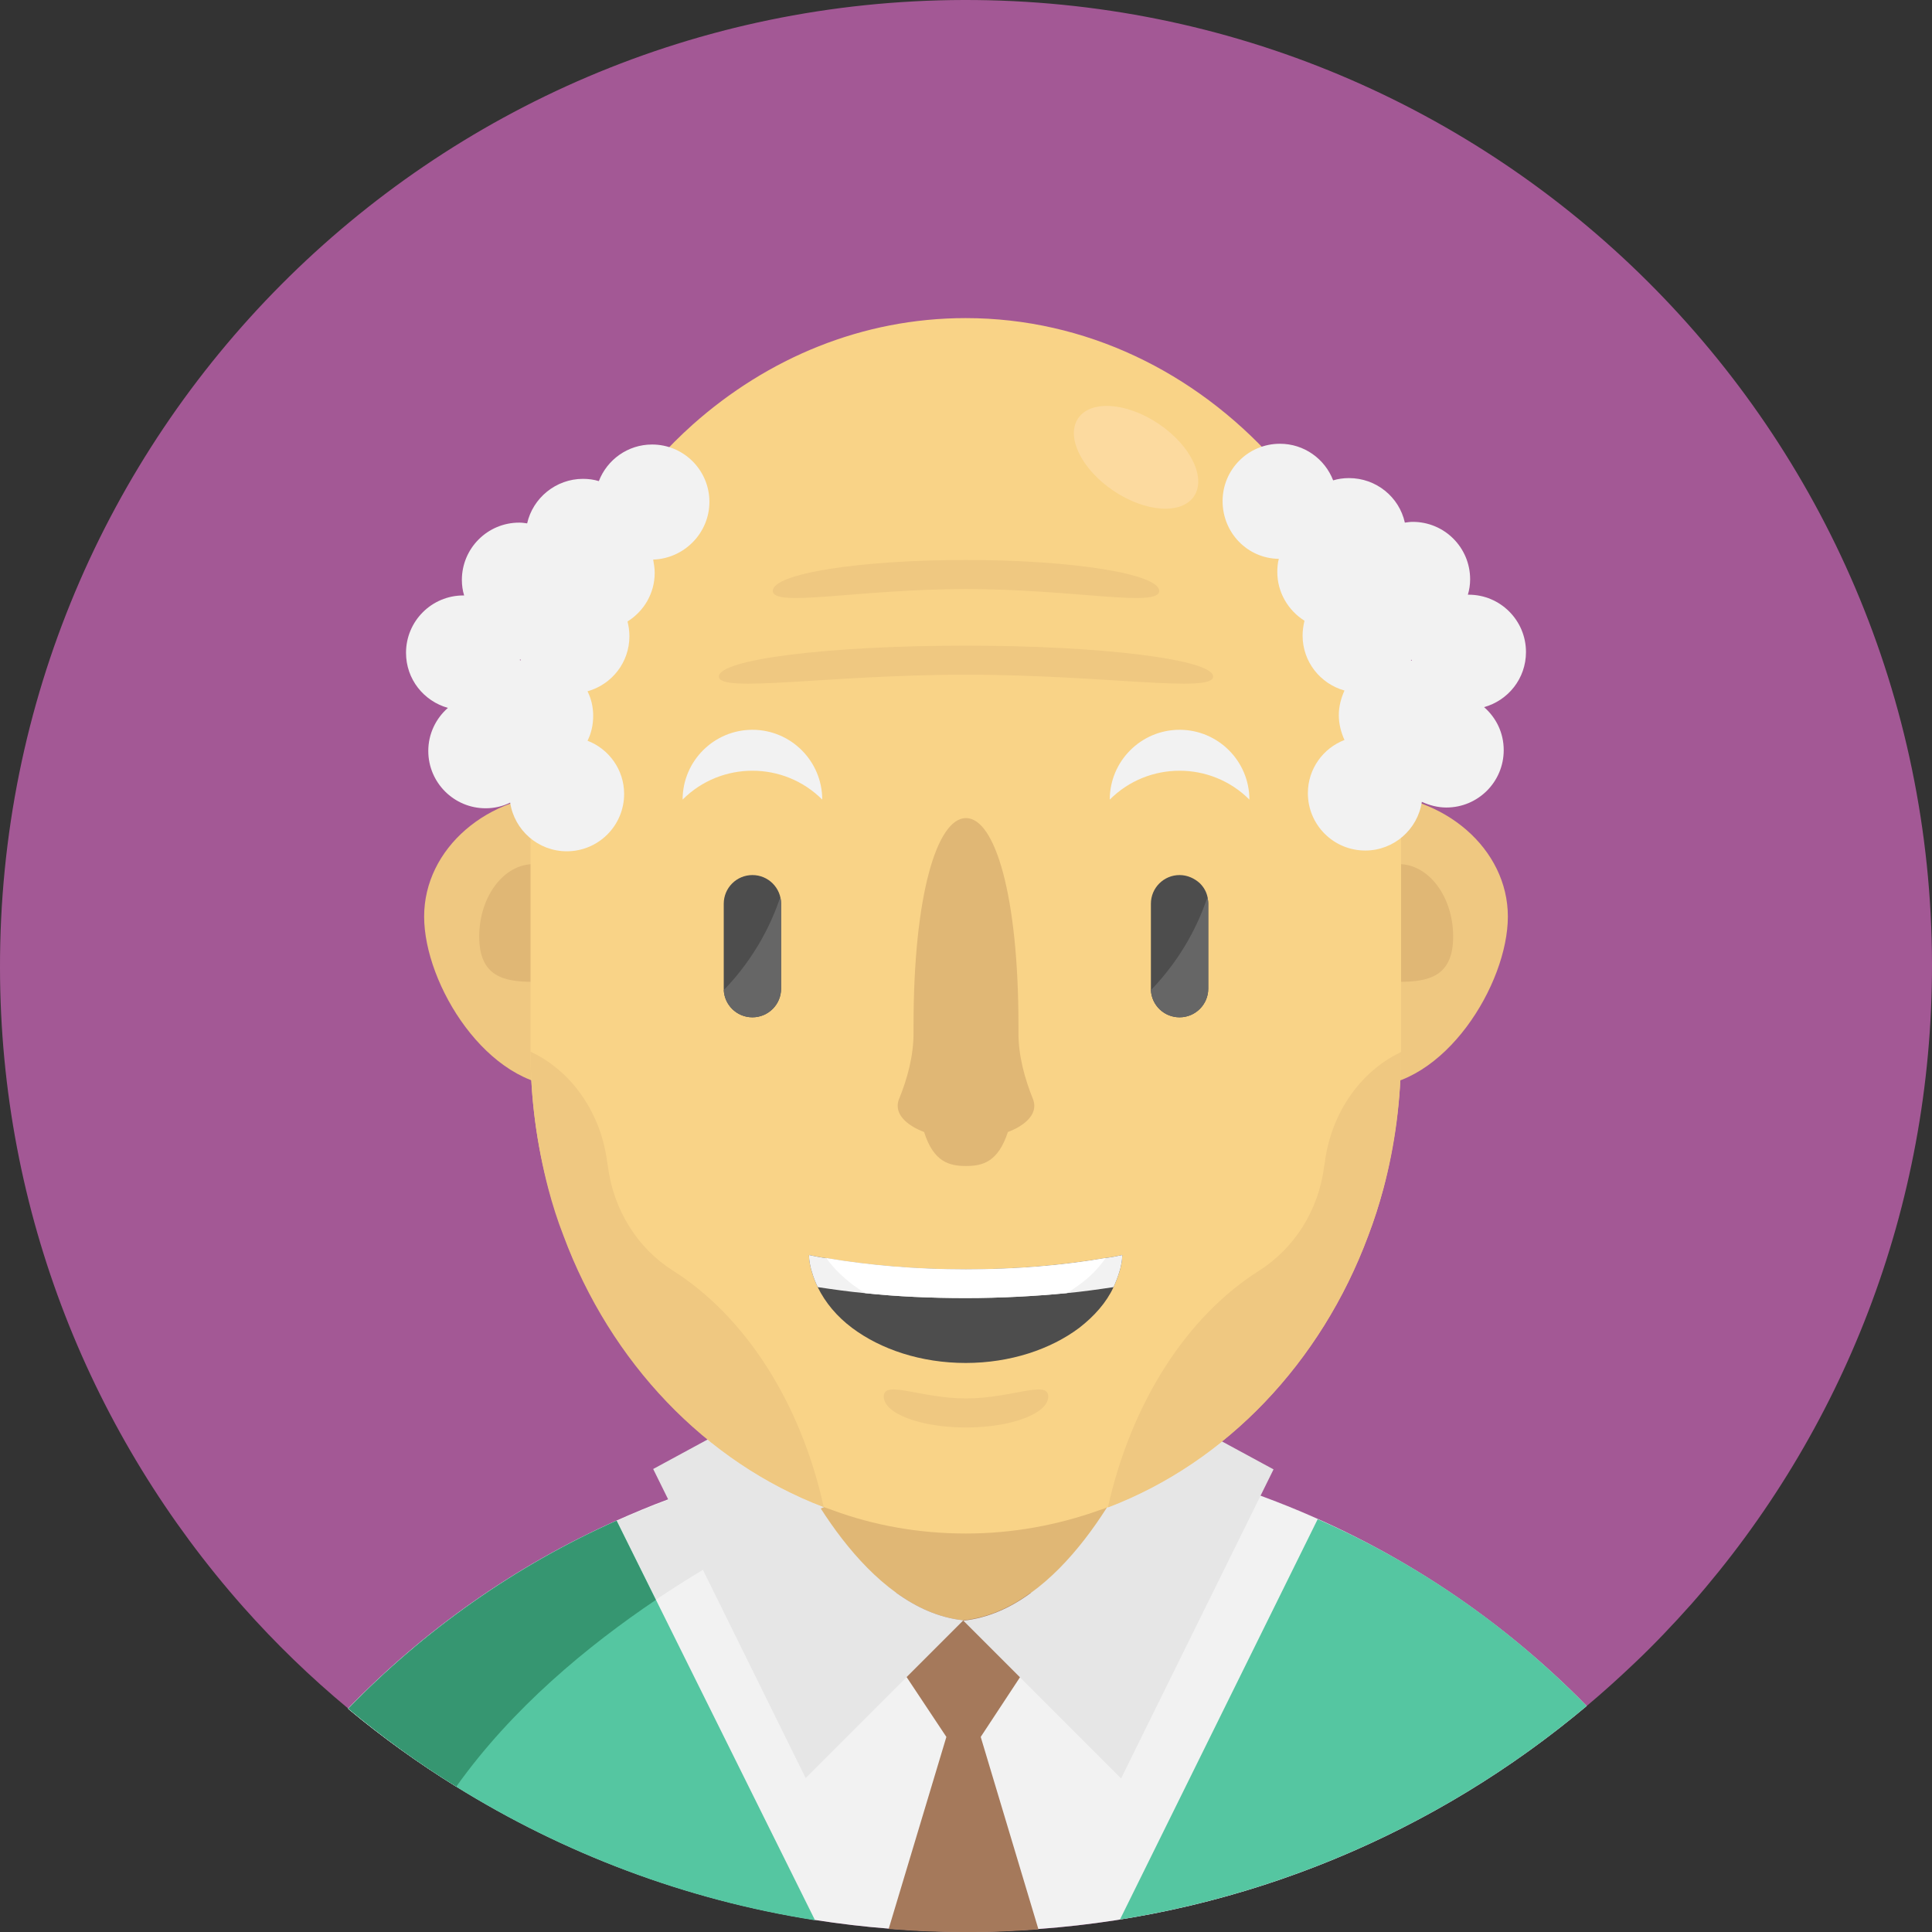 <?xml version="1.0" encoding="utf-8"?>
<!-- Generator: Adobe Illustrator 23.0.3, SVG Export Plug-In . SVG Version: 6.00 Build 0)  -->
<svg version="1.1" id="Layer_1" xmlns="http://www.w3.org/2000/svg" xmlns:xlink="http://www.w3.org/1999/xlink" x="0px" y="0px"
	 viewBox="0 0 512 512" style="enable-background:new 0 0 512 512;" xml:space="preserve">
<rect x="0" y="0" width="512" height="512" fill="#333333" stroke="none"/>
<style type="text/css">
	.st0{fill:#A35895;}
	.st1{fill:#F2F2F2;}
	.st2{fill:#E0B775;}
	.st3{fill:#E6E6E6;}
	.st4{fill:#A5795B;}
	.st5{fill:#EFC881;}
	.st6{fill:#F9D387;}
	.st7{fill:#FCDA9F;}
	.st8{fill:#55C6A1;}
	.st9{fill:#369671;}
	.st10{fill:#4D4D4D;}
	.st11{fill:#666666;}
	.st12{fill:#FFFFFF;}
</style>
<path class="st0" d="M512,255.4c0.1,64.9-23.9,124.3-63.6,169.5c-4.9,5.5-10,10.9-15.3,15.9c-4.1,3.9-8.3,7.7-12.6,11.3
	c-34.6,29.1-77,49.1-123.7,56.6c-10.5,1.7-21.2,2.7-32.1,3.1c-2.7,0.1-5.4,0.1-8.1,0.1c-2.8,0-5.7,0-8.5-0.1
	c-59.2-1.8-113.3-23.7-155.8-59c-10-8.3-19.3-17.3-27.9-27C24.5,380.7,0.1,321.5,0,256.6C-0.3,115.2,114,0.3,255.4,0
	C396.8-0.3,511.7,114,512,255.4z"/>
<path class="st1" d="M420.5,452.1c-39.9,33.5-90.2,55.1-145.3,59.1c-3.5,0.3-7,0.4-10.5,0.6c-2.7,0.1-5.4,0.1-8.1,0.1
	c-2.8,0-5.7,0-8.5-0.1c-4.2-0.1-8.4-0.4-12.6-0.7c-6.6-0.5-13.1-1.3-19.6-2.3c-34.4-5.4-66.6-17.7-95.1-35.4
	c-10-6.2-19.6-13.1-28.6-20.6c20.2-20.8,44.2-37.8,71.1-49.8c4.5-2,9-3.9,13.6-5.6c4-1.5,8.1-2.9,12.2-4.2c4.8-1.5,9.7-2.8,14.7-4
	c8.6-2,17.4-3.6,26.4-4.6c5.9-0.7,11.8-1.1,17.8-1.4c2.7-0.1,5.4-0.2,8.1-0.2c2.8,0,5.7,0,8.4,0.1c19.8,0.7,39,3.9,57.2,9.2
	c4.6,1.4,9.1,2.8,13.5,4.5C367.8,408.9,396.8,427.9,420.5,452.1z"/>
<path class="st2" d="M322,401.8c-11.8,12.4-12.6,17.4-28.3,23.4c-0.7,0.3-1.5,0.6-2.2,0.8c-11.2,4-23.1,6.2-35.4,6.2
	c-12.4,0-24.3-2.1-35.4-6.2c-0.7-0.3-1.5-0.5-2.2-0.8c-15.6-5.9-17.9-12.9-29.6-25.1c4-1.5-3.6-5.5,0.5-6.8c4.8-1.5,9.7-2.8,14.7-4
	c8.6-2,17.4-3.6,26.4-4.6c5.9-0.7,11.8-1.1,17.8-1.4c2.7-0.1,5.4-0.2,8.1-0.2c2.8,0,5.7,0,8.4,0.1c19.8,0.7,39,3.9,57.2,9.2
	C326.4,394,317.5,400.1,322,401.8z"/>
<path class="st3" d="M230.3,384.8l-11.9,14.6c0,0-63.1,25.7-97.5,74.1c-10-6.2-19.6-13.1-28.6-20.6c29.9-30.8,68.4-53.3,111.6-63.5
	C212.6,387.3,221.4,385.8,230.3,384.8z"/>
<path class="st4" d="M259.9,460.3l15.3,51c-3.5,0.3-7,0.4-10.5,0.6c-2.7,0.1-5.4,0.1-8.1,0.1c-2.8,0-5.7,0-8.5-0.1
	c-4.2-0.1-8.4-0.4-12.6-0.7l15.3-50.9l-10.5-15.8l-10.1-15.1l7.3-7.3c5.4,3.9,11.3,6.6,17.8,7.3c6.5-0.7,12.5-3.4,17.8-7.3l7.3,7.3
	l-10.1,15.1L259.9,460.3z"/>
<g>
	<path class="st3" d="M255.3,429.4l-41.8,41.8l-40.4-81.9l30.8-16.7c0,0,12.1,34,33.6,49.5C242.9,426,248.8,428.7,255.3,429.4z"/>
	<path class="st3" d="M337.5,389.4l-40.4,81.9l-41.8-41.8c6.5-0.7,12.5-3.4,17.8-7.3c21.5-15.4,33.6-49.5,33.6-49.5L337.5,389.4z"/>
</g>
<g>
	<path class="st5" d="M187.2,242.9c0-17.9-16.8-32.5-37.4-32.5s-37.4,14.5-37.4,32.5s16.8,45.1,37.4,45.1S187.2,260.8,187.2,242.9z"
		/>
	<path class="st5" d="M399.6,242.9c0-17.9-16.8-32.5-37.4-32.5s-37.4,14.5-37.4,32.5s16.8,45.1,37.4,45.1S399.6,260.8,399.6,242.9z"
		/>
</g>
<g>
	<path class="st2" d="M385.1,248.2c0-10.6-6.5-19.2-14.4-19.2s-14.4,8.6-14.4,19.2c0,10.6,6.5,12,14.4,12
		C378.6,260.2,385.1,258.8,385.1,248.2z"/>
	<path class="st2" d="M155.8,248.2c0-10.6-6.5-19.2-14.4-19.2s-14.4,8.6-14.4,19.2c0,10.6,6.5,12,14.4,12S155.8,258.8,155.8,248.2z"
		/>
</g>
<path class="st6" d="M371.3,212v66.7c0,12.6-1.7,24.8-4.7,36.3c-1.1,4.2-2.4,8.3-4,12.4c-12.5,33.7-37.7,60.1-69,72
	c-0.7,0.3-1.5,0.6-2.2,0.8c-11.2,4-23.1,6.2-35.4,6.2c-12.4,0-24.3-2.1-35.4-6.2c-0.7-0.3-1.5-0.5-2.2-0.8
	c-23.2-8.9-43.1-25.7-56.9-47.6c-4.8-7.6-8.9-15.8-12.1-24.4c-1.5-4-2.8-8.1-4-12.4c-3.1-11.5-4.8-23.7-4.8-36.3V212
	c0-40.2,16.8-76.1,43-99.5c19.8-17.6,44.9-28.2,72.3-28.2c31.8,0,60.7,14.3,81.6,37.4C358.4,144.8,371.3,176.7,371.3,212z"/>
<g>
	<path class="st5" d="M190.5,179.3c0,4.5,29.3-0.5,65.5-0.5s65.5,5,65.5,0.5c0-4.5-29.3-8.2-65.5-8.2S190.5,174.7,190.5,179.3z"/>
	<path class="st5" d="M204.8,156.6c0,4.5,22.9-0.5,51.2-0.5s51.2,5,51.2,0.5c0-4.5-22.9-8.2-51.2-8.2S204.8,152,204.8,156.6z"/>
	<path class="st5" d="M161.1,309.1l-0.2-1.2c-1.6-12.4-8.7-23.1-18.9-28.5l-1.4-0.7c0,12.6,1.7,24.8,4.7,36.3
		c1.1,4.2,2.4,8.3,4,12.4c12.5,33.7,37.7,60.1,69,72c-6.1-27.8-20.9-50.6-40-62.7C169.1,330.9,162.6,320.8,161.1,309.1z"/>
	<path class="st5" d="M351.1,308l-0.2,1.2c-1.5,11.7-8,21.7-17.3,27.6c-19.1,12.1-33.8,34.9-40,62.7c31.3-11.9,56.5-38.4,69-72
		c1.5-4,2.8-8.1,4-12.4c3.1-11.5,4.7-23.7,4.7-36.3l-1.4,0.7C359.8,284.9,352.7,295.6,351.1,308z"/>
</g>
<g>
	<path class="st1" d="M188,133c0-8.4-6.8-15.2-15.2-15.2c-6.4,0-11.9,4-14.1,9.7c-1.3-0.4-2.7-0.6-4.2-0.6
		c-7.2,0-13.3,5.1-14.8,11.8c-0.7-0.1-1.4-0.2-2.1-0.2c-8.4,0-15.2,6.8-15.2,15.2c0,1.4,0.2,2.8,0.6,4.1c-0.1,0-0.1,0-0.2,0
		c-8.4,0-15.2,6.8-15.2,15.2c0,7,4.7,12.8,11.1,14.6c-3.2,2.8-5.2,6.9-5.2,11.4c0,8.4,6.8,15.2,15.2,15.2c2.3,0,4.5-0.5,6.5-1.5
		c1.1,7.3,7.4,12.9,15,12.9c8.4,0,15.2-6.8,15.2-15.2c0-6.4-4-11.9-9.7-14.1c1-2,1.5-4.2,1.5-6.6c0-2.3-0.5-4.5-1.5-6.5
		c6.4-1.8,11.1-7.6,11.1-14.6c0-1.4-0.2-2.7-0.5-3.9c4.3-2.7,7.2-7.4,7.2-12.9c0-1.2-0.2-2.4-0.4-3.5C181.4,148,188,141.2,188,133z
		 M138,175c-0.1,0-0.1,0-0.2,0c0-0.1,0-0.2,0-0.3C138,174.8,138,174.9,138,175z"/>
	<path class="st1" d="M338.9,148.1c-0.3,1.1-0.4,2.3-0.4,3.5c0,5.4,2.9,10.2,7.2,12.9c-0.3,1.3-0.5,2.6-0.5,3.9
		c0,7,4.7,12.8,11.1,14.6c-0.9,2-1.5,4.2-1.5,6.5c0,2.4,0.6,4.6,1.5,6.6c-5.7,2.2-9.7,7.7-9.7,14.1c0,8.4,6.8,15.2,15.2,15.2
		c7.6,0,13.9-5.6,15-12.9c2,0.9,4.2,1.5,6.5,1.5c8.4,0,15.2-6.8,15.2-15.2c0-4.6-2-8.6-5.2-11.4c6.4-1.8,11.1-7.6,11.1-14.6
		c0-8.4-6.8-15.2-15.2-15.2c-0.1,0-0.1,0-0.2,0c0.4-1.3,0.6-2.7,0.6-4.1c0-8.4-6.8-15.2-15.2-15.2c-0.7,0-1.4,0.1-2.1,0.2
		c-1.5-6.8-7.6-11.8-14.8-11.8c-1.5,0-2.9,0.2-4.2,0.6c-2.2-5.7-7.7-9.7-14.1-9.7c-8.4,0-15.2,6.8-15.2,15.2
		C324,141.2,330.6,148,338.9,148.1z M374.1,174.8c0,0.1,0,0.2,0,0.3c-0.1,0-0.1,0-0.2,0C374,174.9,374.1,174.8,374.1,174.8z"/>
</g>
<ellipse transform="matrix(0.558 -0.83 0.83 0.558 32.373 303.42)" class="st7" cx="301.1" cy="121.3" rx="10.7" ry="18.5"/>
<path class="st8" d="M216,508.9c-34.4-5.4-66.6-17.7-95.1-35.4c0,0-0.1,0-0.1-0.1c-10-6.2-19.5-13.1-28.5-20.6
	c20.2-20.8,44.2-37.8,71.1-49.8l0,0l10.4,20.9L216,508.9z"/>
<path class="st9" d="M173.8,424c-18.1,12.2-38.1,28.7-52.9,49.5c0,0-0.1,0-0.1-0.1c-10-6.2-19.5-13.1-28.5-20.6
	c20.2-20.8,44.2-37.8,71.1-49.8l0,0L173.8,424z"/>
<path class="st8" d="M420.5,452.1c-34.6,29.1-77,49.1-123.7,56.6l52.4-106.1c26.8,11.8,50.8,28.6,71,49.2
	C420.3,452,420.4,452.1,420.5,452.1z"/>
<g>
	<path class="st10" d="M320.2,239.5V262c0,4.2-3.4,7.6-7.6,7.6c-4.1,0-7.4-3.2-7.6-7.2c0-0.1,0-0.3,0-0.4v-22.5
		c0-4.2,3.4-7.6,7.6-7.6c2.1,0,4,0.9,5.4,2.2c1,1,1.7,2.2,2,3.6C320.1,238.3,320.2,238.9,320.2,239.5z"/>
	<path class="st10" d="M199.4,269.6L199.4,269.6c-4.2,0-7.6-3.4-7.6-7.6v-22.5c0-4.2,3.4-7.6,7.6-7.6l0,0c4.2,0,7.6,3.4,7.6,7.6V262
		C207,266.2,203.6,269.6,199.4,269.6z"/>
</g>
<g>
	<path class="st1" d="M331.1,211.9c0-10.2-8.3-18.5-18.5-18.5s-18.5,8.3-18.5,18.5l0,0C304.3,201.7,320.9,201.7,331.1,211.9
		L331.1,211.9z"/>
	<path class="st1" d="M217.9,211.9c0-10.2-8.3-18.5-18.5-18.5s-18.5,8.3-18.5,18.5l0,0C191.1,201.7,207.7,201.7,217.9,211.9
		L217.9,211.9z"/>
</g>
<g>
	<path class="st11" d="M320.2,239.5V262c0,4.2-3.4,7.6-7.6,7.6c-4.1,0-7.4-3.2-7.6-7.2c8.5-8.8,12.8-18.1,15-24.7
		C320.1,238.3,320.2,238.9,320.2,239.5z"/>
	<path class="st11" d="M207,239.5V262c0,4.2-3.4,7.6-7.6,7.6c-4.1,0-7.4-3.2-7.6-7.2c8.5-8.8,12.8-18.1,15-24.7
		C206.9,238.3,207,238.9,207,239.5z"/>
</g>
<path class="st2" d="M274.1,293.1c0-0.6-0.1-1.1-0.3-1.7c-2.3-5.7-3.9-11.6-3.9-17.7c0-0.7,0-1.4,0-2.1c0-34.2-6.2-54.8-13.9-54.8
	s-13.9,20.5-13.9,54.8c0,0.7,0,1.4,0,2.1c0,6.1-1.6,12.1-3.9,17.7c-0.2,0.5-0.3,1.1-0.3,1.7c0,2.8,2.8,5.3,7,6.9
	c2.5,7.9,6.6,9,11.1,9c4.5,0,8.5-1.1,11.1-9C271.3,298.4,274.1,295.9,274.1,293.1z"/>
<path class="st10" d="M297.4,332.6c0,0.1,0,0.2,0,0.3c0,0.6-0.1,1.3-0.2,1.9c-0.1,0.5-0.2,1-0.3,1.4c-0.1,0.3-0.2,0.7-0.3,1
	c-0.4,1.3-0.9,2.6-1.5,3.9c-1.9,4.1-5.1,7.7-9.1,10.8c-7.6,5.7-18.3,9.3-30.1,9.3s-22.5-3.6-30.1-9.3c-4-3-7.1-6.7-9.1-10.8
	c-0.6-1.3-1.1-2.5-1.5-3.9c-0.1-0.3-0.2-0.7-0.3-1c-0.1-0.5-0.2-1-0.3-1.4c-0.1-0.6-0.2-1.3-0.2-1.9c0-0.1,0-0.2,0-0.3
	c1.5,0.3,2.9,0.6,4.4,0.8c11.2,1.9,23.7,3,37,3s25.8-1.1,37-3C294.5,333.2,296,332.9,297.4,332.6z"/>
<path class="st1" d="M297.4,332.6c0,0.1,0,0.2,0,0.3c0,0.6-0.1,1.3-0.2,1.9c-0.1,0.5-0.2,1-0.3,1.4c-0.1,0.3-0.2,0.7-0.3,1
	c-0.4,1.3-0.9,2.6-1.5,3.9c-4,0.6-8.2,1.2-12.5,1.6c-8.4,0.8-17.4,1.3-26.7,1.3c-9.3,0-18.3-0.4-26.7-1.3c-4.3-0.4-8.5-1-12.5-1.6
	c-0.6-1.3-1.1-2.5-1.5-3.9c-0.1-0.3-0.2-0.7-0.3-1c-0.1-0.5-0.2-1-0.3-1.4c-0.1-0.6-0.2-1.3-0.2-1.9c0-0.1,0-0.2,0-0.3
	c1.5,0.3,2.9,0.6,4.4,0.8c11.2,1.9,23.7,3,37,3c13.3,0,25.8-1.1,37-3C294.5,333.2,296,332.9,297.4,332.6z"/>
<path class="st12" d="M293,333.4c-1.8,2.6-4.1,5-6.9,7c-1.1,0.8-2.2,1.6-3.4,2.3c-8.4,0.8-17.4,1.3-26.7,1.3
	c-9.3,0-18.3-0.4-26.7-1.3c-1.2-0.7-2.3-1.5-3.4-2.3c-2.7-2.1-5.1-4.4-6.9-7c11.2,1.9,23.7,3,37,3
	C269.3,336.4,281.8,335.4,293,333.4z"/>
<path class="st5" d="M277.8,370.1c0-4.5-9.7,0.5-21.8,0.5c-12,0-21.8-5-21.8-0.5c0,4.5,9.7,8.2,21.8,8.2
	C268,378.3,277.8,374.6,277.8,370.1z"/>
</svg>
